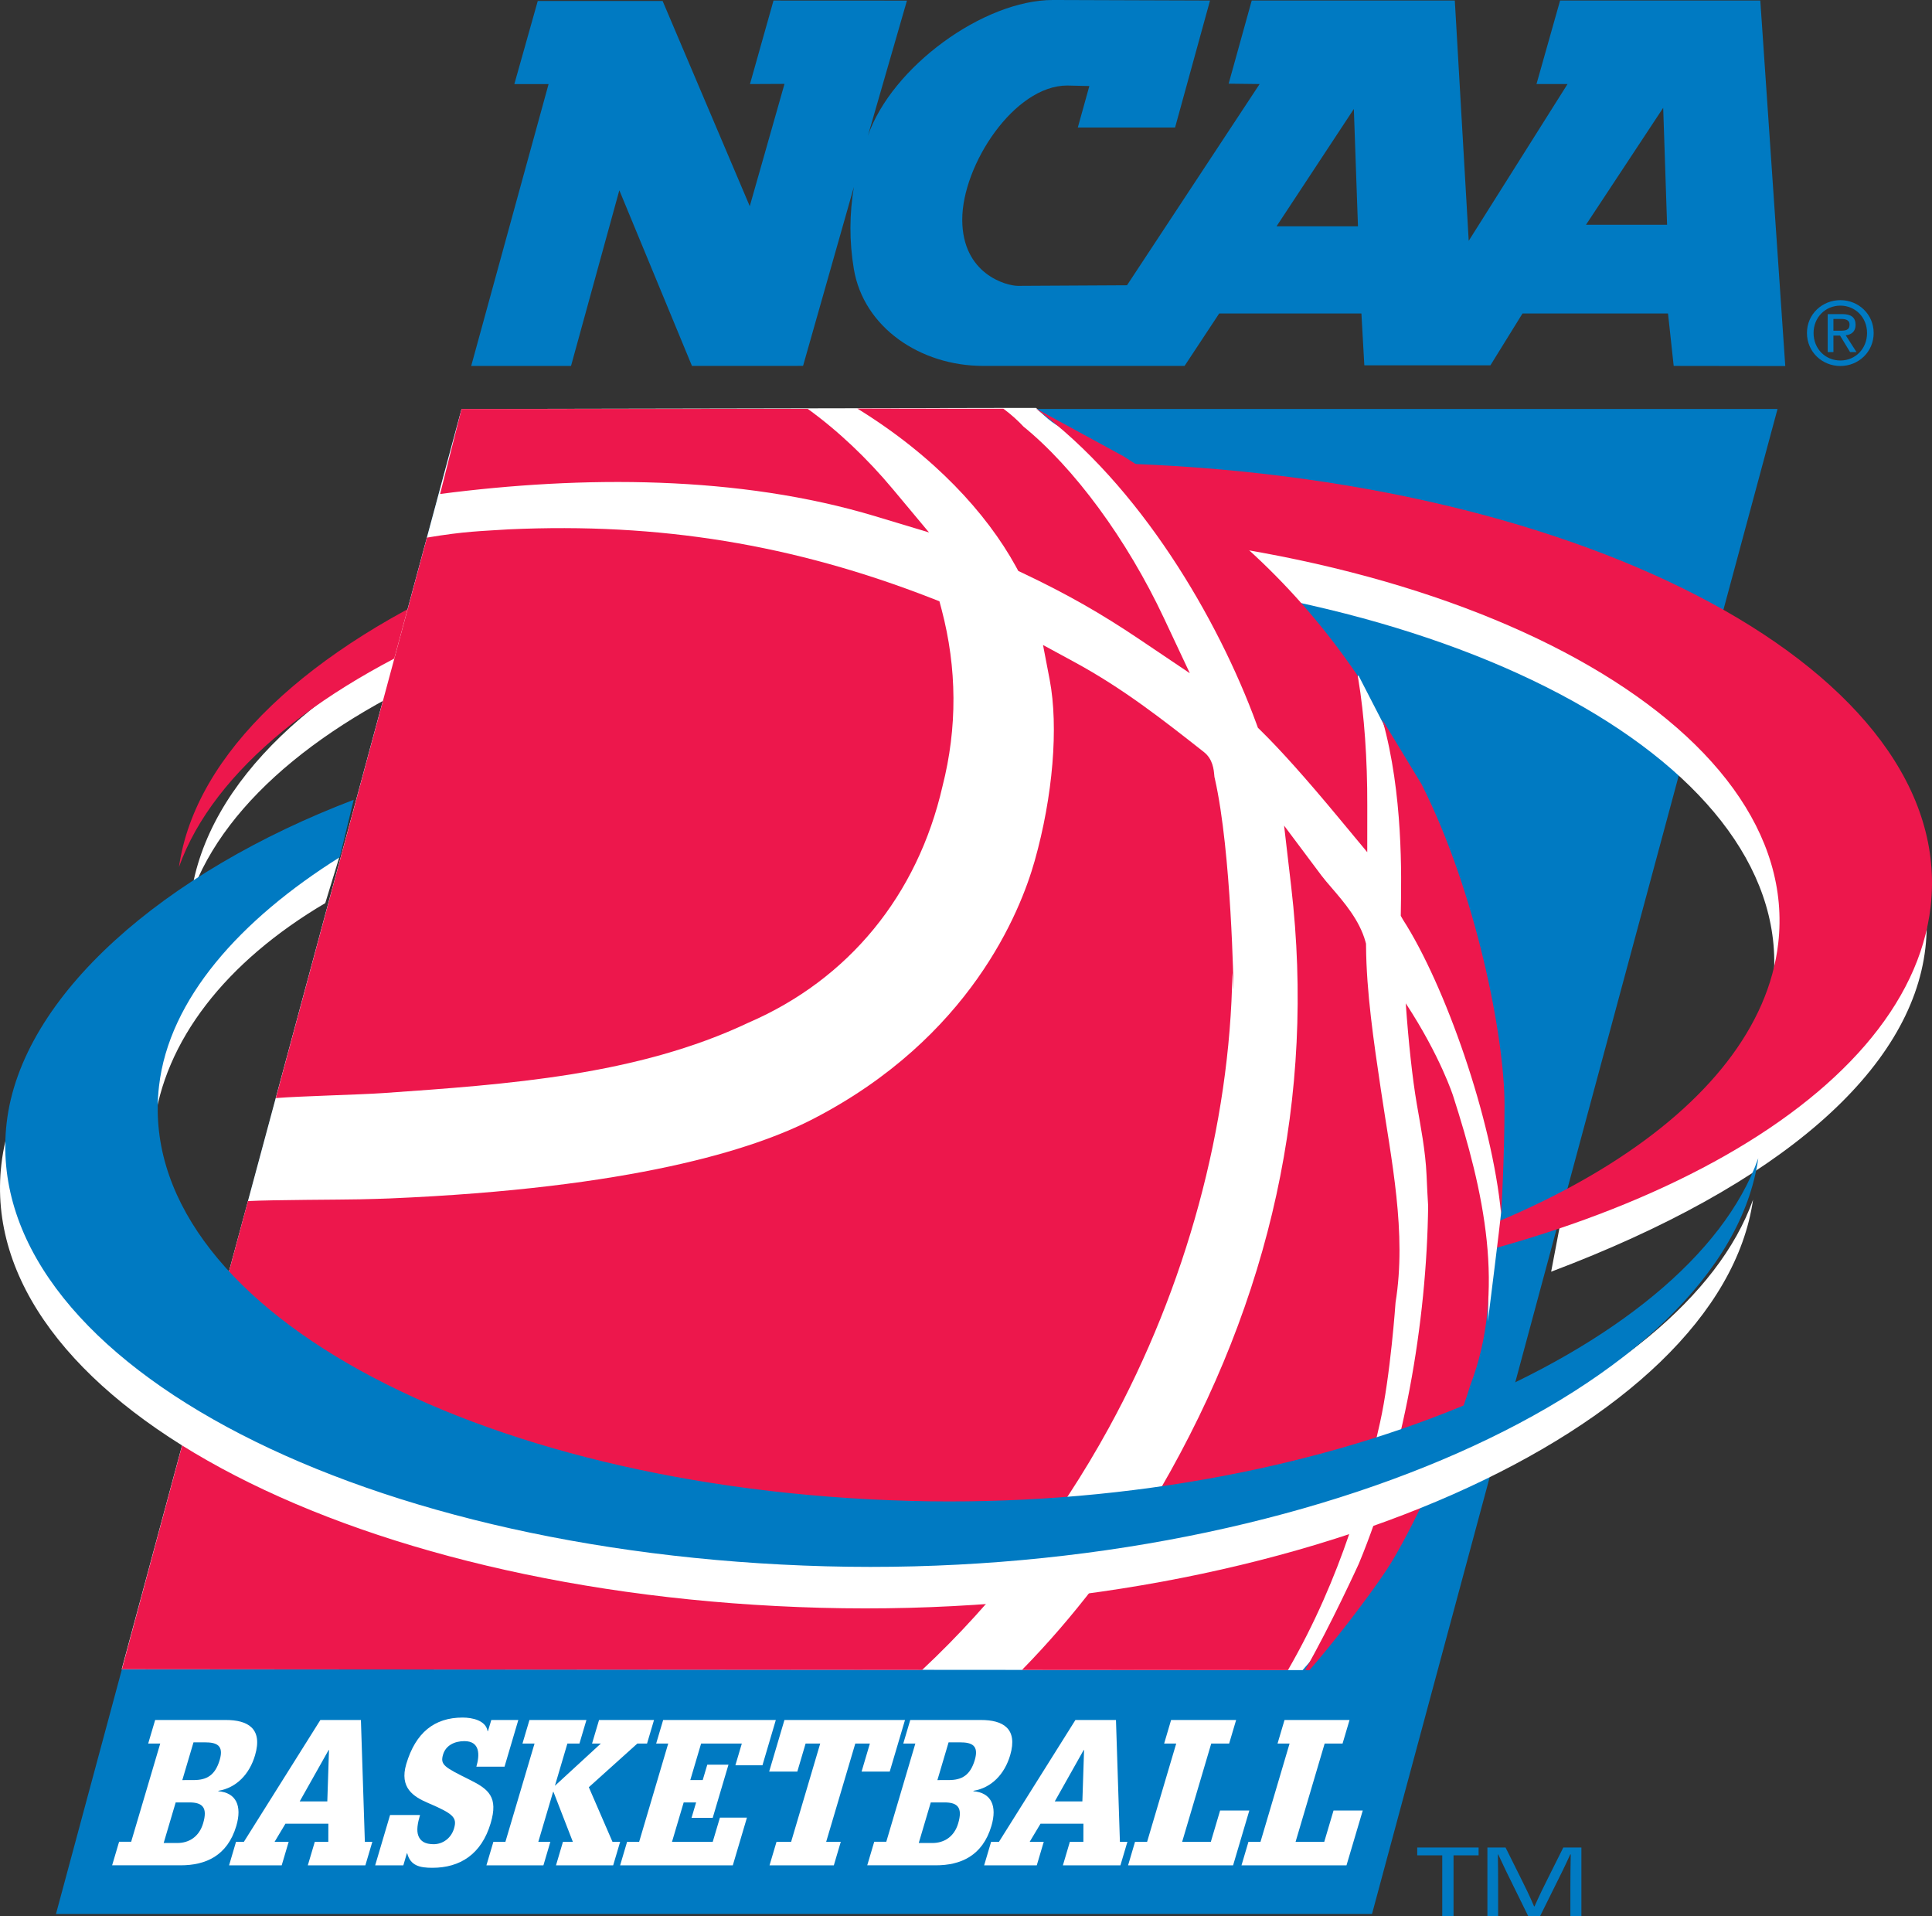 <?xml version="1.0" encoding="utf-8"?>
<!-- Generator: Adobe Illustrator 16.0.0, SVG Export Plug-In . SVG Version: 6.00 Build 0)  -->
<!DOCTYPE svg PUBLIC "-//W3C//DTD SVG 1.1//EN" "http://www.w3.org/Graphics/SVG/1.1/DTD/svg11.dtd">
<svg version="1.1" id="Layer_1" xmlns="http://www.w3.org/2000/svg" xmlns:xlink="http://www.w3.org/1999/xlink" x="0px" y="0px"
	 width="175.75px" height="174.292px" viewBox="271.502 273.232 175.75 174.292"
	 enable-background="new 271.502 273.232 175.75 174.292" xml:space="preserve">
<rect x="271.502" y="273.232" width="175.75" height="174.292" fill="#333333" stroke="none"/>
<g>
	<polygon fill="#007AC2" points="433.201,310.43 396.311,447.319 276.594,447.319 313.486,310.43 433.201,310.43 	"/>
	<path fill="#FFFFFF" d="M412.607,388.902c20.876-7.877,32.765-18.334,34.044-29.438c2.429-21.1-30.942-39.154-74.53-40.326
		c-43.221-1.164-80.259,14.71-83.247,35.547c6.289-17.643,38.464-30.598,75.578-29.6c40.012,1.078,70.606,17.966,68.334,37.722
		c-0.832,7.254-9.939,16.83-19.235,21.133L412.607,388.902L412.607,388.902L412.607,388.902z"/>
	<path fill="#ED174C" d="M364.926,321.312c40.016,1.078,70.611,17.966,68.338,37.722c-1.747,15.177-22.385,27.632-50.002,32.099
		c34.729-3.25,61.812-17.57,63.867-35.443c2.425-21.098-30.939-39.153-74.53-40.327c-43.224-1.162-81.832,15.89-84.816,36.727
		C294.07,334.445,327.816,320.312,364.926,321.312L364.926,321.312L364.926,321.312z"/>
	<path fill="#FFFFFF" d="M282.571,425.062l30.918-114.631l49.347-0.094l2.919-0.002c0,0,1.329,1.356,2.099,1.678
		c10.025,4.176,19.439,12.448,26.646,22.94c0.21,0.301,0.574-0.293,0.574-0.293l2.27,4.407c0,0,0.382,0.987,0.464,1.125
		c7.15,12.366,11.276,27.091,10.214,41.631c-0.025,0.325,0.072,1.276,0.047,1.6c-0.092,1.019-1.219,10.011-1.219,10.011
		s0.154-3.885-0.227-2.059c-2.636,12.522-8.131,24.149-16.625,33.767l-25.529-0.021L282.571,425.062L282.571,425.062
		L282.571,425.062z"/>
	<path fill="#ED174C" d="M364.472,425.123c4.715-4.812,8.905-10.328,12.562-16.409c10.109-17.409,14.128-35.843,11.934-54.763
		l-0.655-5.625l3.394,4.535c0.249,0.332,0.584,0.723,0.942,1.136c1.121,1.306,2.521,2.928,3.061,4.868l0.054,0.196l0.004,0.2
		c0.031,4.219,0.7,8.713,1.345,13.059c0.961,6.465,2.365,13.021,1.339,19.381c0-0.006-0.457,6.646-1.414,10.933
		c-1.258,5.608-3.443,13.977-8.376,22.507L364.472,425.123L364.472,425.123L364.472,425.123z"/>
	<path fill="#ED174C" d="M282.592,425.062l11.464-42.584c2.248-0.117,8.504-0.121,10.188-0.16c1.033-0.025,1.922-0.047,2.679-0.078
		c22.081-0.934,33.147-4.446,38.54-7.229c14.297-7.38,18.859-18.864,20.156-23.458c1.665-5.888,2.188-12.205,1.371-16.487
		l-0.607-3.166l2.833,1.538c4.452,2.416,8.023,5.225,11.799,8.195c0.819,0.641,0.901,1.603,0.948,2.119
		c0.006,0.075,0.018,0.18,0.021,0.215c0,0-0.003-0.036-0.026-0.09l0.039,0.096l0.021,0.101c1.511,6.686,1.697,19.158,1.697,19.158
		l-0.107-1.506c-0.207,13.842-4.198,28.539-11.239,41.386c-4.577,8.344-10.318,15.776-16.981,22.008L282.592,425.062
		L282.592,425.062L282.592,425.062z"/>
	<path fill="#ED174C" d="M310.34,322.131c3.502-0.583,4.821-0.58,7.461-0.752c13.67-0.624,25.874,1.368,38.436,6.262l0.723,0.283
		l0.199,0.75c1.408,5.342,1.437,10.752,0.079,16.076c-2.272,9.915-8.539,17.561-17.637,21.495
		c-10.12,4.794-21.879,5.616-33.252,6.411c-2.137,0.147-7.484,0.275-9.755,0.453L310.34,322.131L310.34,322.131L310.34,322.131z"/>
	<path fill="#ED174C" d="M398.933,356.116c0.05-3.157,0.221-10.674-1.675-17.416l3.564,5.868c4.971,9.855,7.543,23.025,7.543,29.12
		c0,5-0.307,9.976-0.307,9.976c-0.812-8.649-5.119-20.862-8.925-26.772l-0.206-0.359L398.933,356.116L398.933,356.116
		L398.933,356.116z"/>
	<path fill="#ED174C" d="M385.815,339.106c-3.501-9.572-10.628-21.764-20.11-28.729l7.996,4.356
		c9.17,5.729,15.682,11.801,21.118,19.687l0.19,0.278l0.059,0.334c0.537,3.23,0.823,7.205,0.812,11.497l-0.003,4.215l-2.694-3.243
		c-2.87-3.457-5.228-6.092-7.004-7.831l-0.247-0.24L385.815,339.106L385.815,339.106L385.815,339.106z"/>
	<path fill="#ED174C" d="M311.537,318.163c12.92-1.681,27.188-1.717,39.599,2.029l4.877,1.47l-3.265-3.91
		c-2.396-2.871-5.013-5.334-7.767-7.333l-31.494,0.012L311.537,318.163L311.537,318.163L311.537,318.163z"/>
	<path fill="#ED174C" d="M362.78,310.409c0.678,0.5,1.318,1.071,1.915,1.717l-0.161-0.152c4.682,3.787,9.489,10.328,12.854,17.493
		l2.35,5l-4.583-3.084c-3.512-2.365-6.574-4.106-10.575-6.009l-0.447-0.21l-0.234-0.431c-2.65-4.814-7.422-10.04-14.403-14.336
		L362.78,310.409L362.78,310.409L362.78,310.409z"/>
	<path fill="#ED174C" d="M390.223,425.139c2.284-3.974,4.884-9.667,4.884-9.667c4.066-9.76,6.188-21.881,6.312-32.638v0.118
		c-0.06-0.904-0.101-1.843-0.146-2.833c-0.097-2.217-0.544-4.457-0.889-6.475c-0.396-2.313-0.752-5.596-1.004-9.155
		c3.172,4.838,4.313,8.435,4.313,8.435c2.761,8.588,4.857,17.719,1.562,26.294l0.035-0.107c-1.602,5.329-5.484,13.632-7.649,16.905
		c-1.743,2.639-5.069,6.91-7.028,9.133L390.223,425.139L390.223,425.139L390.223,425.139z"/>
	<path fill="#FFFFFF" d="M302.367,351.202c-17.195,6.186-29.405,16.351-30.74,27.942c-2.427,21.099,30.944,39.154,74.532,40.328
		c43.224,1.164,81.83-16.281,84.813-37.119c-6.282,17.644-40.03,32.169-77.141,31.17c-40.013-1.076-70.613-17.965-68.34-37.722
		c0.908-7.901,6.582-15.106,15.6-20.426L302.367,351.202L302.367,351.202L302.367,351.202z"/>
	<path fill="#007AC2" d="M303.679,345.978c-17.202,6.552-30.24,17.795-31.573,29.394c-2.43,21.098,30.942,39.151,74.529,40.326
		c43.225,1.162,81.83-16.282,84.814-37.119c-6.284,17.645-40.031,32.17-77.144,31.171c-40.013-1.079-70.609-17.966-68.338-37.723
		c0.911-7.928,7.378-15.135,16.44-20.825L303.679,345.978L303.679,345.978L303.679,345.978z"/>
	<path fill="#FFFFFF" d="M286.078,431.82h-1.096l0.635-2.143h6.432c1.976,0,3.381,0.757,2.653,3.213
		c-0.507,1.718-1.688,2.953-3.333,3.229l-0.01,0.037c1.622,0.132,2.18,1.331,1.639,3.158c-0.809,2.73-2.805,3.582-5.065,3.582
		h-6.231l0.635-2.144h1.097L286.078,431.82L286.078,431.82L286.078,431.82L286.078,431.82z M289.116,435.143
		c1.179,0,1.954-0.423,2.371-1.827c0.399-1.348-0.29-1.605-1.352-1.605h-1.031l-1.018,3.434L289.116,435.143L289.116,435.143
		L289.116,435.143L289.116,435.143z M287.638,440.866c1.046,0,1.974-0.554,2.342-1.79c0.417-1.403-0.021-1.902-1.249-1.902h-1.247
		l-1.093,3.692H287.638L287.638,440.866z"/>
	<path fill="#FFFFFF" d="M301.372,439.114h-3.907l-0.983,1.642h1.28l-0.635,2.144h-4.787l0.633-2.144h0.715l6.956-11.077h3.689
		l0.359,11.077h0.681l-0.636,2.144h-5.235l0.637-2.144h1.228L301.372,439.114L301.372,439.114L301.372,439.114L301.372,439.114z
		 M301.43,432.411h-0.035l-2.63,4.672h2.511L301.43,432.411L301.43,432.411z"/>
	<path fill="#FFFFFF" d="M316.194,429.679h2.458l-1.255,4.247h-2.562c0.311-1.053,0.355-2.326-1.09-2.326
		c-0.913,0-1.698,0.405-1.938,1.219c-0.279,0.94,0.111,1.146,2.412,2.29c1.754,0.865,2.621,1.588,1.92,3.95
		c-0.842,2.843-2.797,4.062-5.306,4.062c-1.146,0-1.99-0.187-2.286-1.312h-0.034l-0.321,1.091h-2.562l1.356-4.579h2.725
		c-0.224,0.757-0.338,1.422-0.147,1.901c0.189,0.481,0.607,0.754,1.388,0.754c0.797,0,1.583-0.516,1.854-1.437
		c0.295-0.997-0.07-1.331-2.356-2.311c-1.342-0.571-2.63-1.385-1.991-3.545c0.849-2.86,2.564-4.227,5.125-4.227
		c0.879,0,2.116,0.258,2.273,1.236h0.033L316.194,429.679L316.194,429.679z"/>
	<polygon fill="#FFFFFF" points="326.158,431.82 325.36,431.82 325.996,429.679 330.996,429.679 330.363,431.82 329.48,431.82 
		325.066,435.791 327.217,440.756 327.916,440.756 327.281,442.898 322.08,442.898 322.714,440.756 323.612,440.756 321.85,436.214 
		321.816,436.214 320.472,440.756 321.568,440.756 320.935,442.898 315.75,442.898 316.385,440.756 317.479,440.756 320.128,431.82 
		319.03,431.82 319.665,429.679 324.848,429.679 324.213,431.82 323.116,431.82 321.981,435.661 	"/>
	<polygon fill="#FFFFFF" points="335.843,433.741 337.77,433.741 336.336,438.579 334.409,438.579 334.827,437.174 333.696,437.174 
		332.634,440.756 336.339,440.756 336.991,438.561 339.449,438.561 338.164,442.898 327.913,442.898 328.548,440.756 
		329.645,440.756 332.289,431.82 331.192,431.82 331.828,429.679 342.077,429.679 340.861,433.796 338.399,433.796 338.984,431.82 
		335.28,431.82 334.296,435.143 335.426,435.143 	"/>
	<polygon fill="#FFFFFF" points="350.633,431.82 349.306,431.82 346.658,440.756 347.987,440.756 347.354,442.898 341.504,442.898 
		342.141,440.756 343.47,440.756 346.115,431.82 344.786,431.82 344.033,434.369 341.472,434.369 342.861,429.679 353.828,429.679 
		352.439,434.369 349.879,434.369 	"/>
	<path fill="#FFFFFF" d="M354.769,431.82h-1.098l0.635-2.143h6.434c1.976,0,3.378,0.757,2.653,3.213
		c-0.51,1.718-1.69,2.953-3.334,3.229l-0.014,0.037c1.626,0.132,2.184,1.331,1.644,3.158c-0.809,2.73-2.808,3.582-5.063,3.582
		h-6.233l0.636-2.144h1.097L354.769,431.82L354.769,431.82L354.769,431.82L354.769,431.82z M357.805,435.143
		c1.18,0,1.956-0.423,2.371-1.827c0.396-1.348-0.29-1.605-1.354-1.605h-1.029l-1.018,3.434L357.805,435.143L357.805,435.143
		L357.805,435.143L357.805,435.143z M356.327,440.866c1.046,0,1.976-0.554,2.34-1.79c0.415-1.403-0.018-1.902-1.248-1.902h-1.246
		l-1.094,3.692H356.327L356.327,440.866z"/>
	<path fill="#FFFFFF" d="M370.058,439.114h-3.904l-0.983,1.642h1.28l-0.636,2.144h-4.788l0.636-2.144h0.714l6.953-11.077h3.69
		l0.358,11.077h0.682l-0.636,2.144h-5.233l0.635-2.144h1.229L370.058,439.114L370.058,439.114L370.058,439.114L370.058,439.114z
		 M370.117,432.411h-0.036l-2.628,4.672h2.51L370.117,432.411L370.117,432.411z"/>
	<polygon fill="#FFFFFF" points="382.492,437.914 385.15,437.914 383.674,442.898 374.122,442.898 374.754,440.756 375.853,440.756 
		378.5,431.82 377.402,431.82 378.034,429.679 383.95,429.679 383.315,431.82 381.686,431.82 379.041,440.756 381.65,440.756 	"/>
	<polygon fill="#FFFFFF" points="392.81,437.914 395.468,437.914 393.99,442.898 384.438,442.898 385.072,440.756 386.168,440.756 
		388.812,431.82 387.717,431.82 388.353,429.679 394.267,429.679 393.632,431.82 392.003,431.82 389.359,440.756 391.967,440.756 	
		"/>
	<path fill="#007AC2" d="M406.007,441.99h-2.28v5.533H402.7v-5.533h-2.276v-0.714h5.584L406.007,441.99L406.007,441.99
		L406.007,441.99L406.007,441.99z M411.097,446.627c0.425-0.965,0.865-1.857,1.303-2.725l1.313-2.626h1.646v6.247h-1.002v-2.755
		c0-0.93,0.012-1.855,0.032-2.862h-0.047c-0.454,1.019-0.921,1.944-1.383,2.872l-1.361,2.745h-1.074l-1.359-2.762
		c-0.46-0.932-0.914-1.85-1.372-2.855h-0.033c0.015,1.019,0.023,1.937,0.023,2.863v2.754h-0.975v-6.247h1.651l1.31,2.626
		c0.444,0.886,0.881,1.772,1.283,2.725H411.097L411.097,446.627L411.097,446.627z"/>
	<path fill="#007AC2" d="M436.479,303.52c0-1.418,1.071-2.489,2.439-2.489c1.357,0,2.426,1.071,2.426,2.489
		c0,1.441-1.067,2.502-2.426,2.502C437.551,306.022,436.479,304.961,436.479,303.52L436.479,303.52L436.479,303.52L436.479,303.52z
		 M438.919,306.522c1.634,0,3.027-1.268,3.027-3.002c0-1.72-1.395-2.988-3.027-2.988c-1.647,0-3.043,1.269-3.043,2.988
		C435.876,305.254,437.271,306.522,438.919,306.522L438.919,306.522L438.919,306.522L438.919,306.522z M438.284,303.756h0.603
		l0.911,1.498h0.586l-0.979-1.522c0.507-0.062,0.895-0.333,0.895-0.949c0-0.681-0.404-0.982-1.219-0.982h-1.317v3.454h0.522
		L438.284,303.756L438.284,303.756L438.284,303.756L438.284,303.756z M438.284,303.311v-1.067h0.715
		c0.364,0,0.753,0.079,0.753,0.505c0,0.533-0.394,0.562-0.84,0.562H438.284L438.284,303.311L438.284,303.311z"/>
	<path fill="#007AC2" d="M387.627,293.815l7.031-10.672l0.375,10.672H387.627L387.627,293.815L387.627,293.815L387.627,293.815z
		 M415.778,293.674l7.021-10.637l0.354,10.637H415.778L415.778,293.674L415.778,293.674L415.778,293.674z M433.904,306.527
		l-2.271-33.246H413.42l-2.147,7.597c0,0,2.79,0,2.823,0l-8.988,14.259l-1.265-21.856h-18.475l-2.099,7.562l2.818,0.034
		l-12.064,18.302l-9.917,0.054c-1.044,0-5.07-1.055-5.07-6.027c0-4.975,4.733-12.195,9.544-12.195l2.017,0.047
		c-0.338,1.227-1.049,3.772-1.049,3.772h8.848l3.179-11.55l-14.276-0.049c-6.338,0-14.678,6.096-16.846,12.354l3.552-12.298
		l-12.139-0.006l-2.14,7.597l3.14-0.015l-3.159,11.124l-7.927-18.664h-11.36l-2.13,7.559h3.114l-7.038,25.633h9.081
		c0,0,3.494-12.704,4.394-15.975c1.279,3.091,6.607,15.975,6.607,15.975l10.107-0.005l4.624-16.277
		c-0.407,2.424-0.429,4.961-0.005,7.465c0.892,5.338,6.078,8.815,11.746,8.815l18.341,0.001l3.148-4.769h12.938l0.265,4.716h11.47
		l2.919-4.716h13.237l0.516,4.769L433.904,306.527L433.904,306.527L433.904,306.527z"/>
</g>
</svg>
